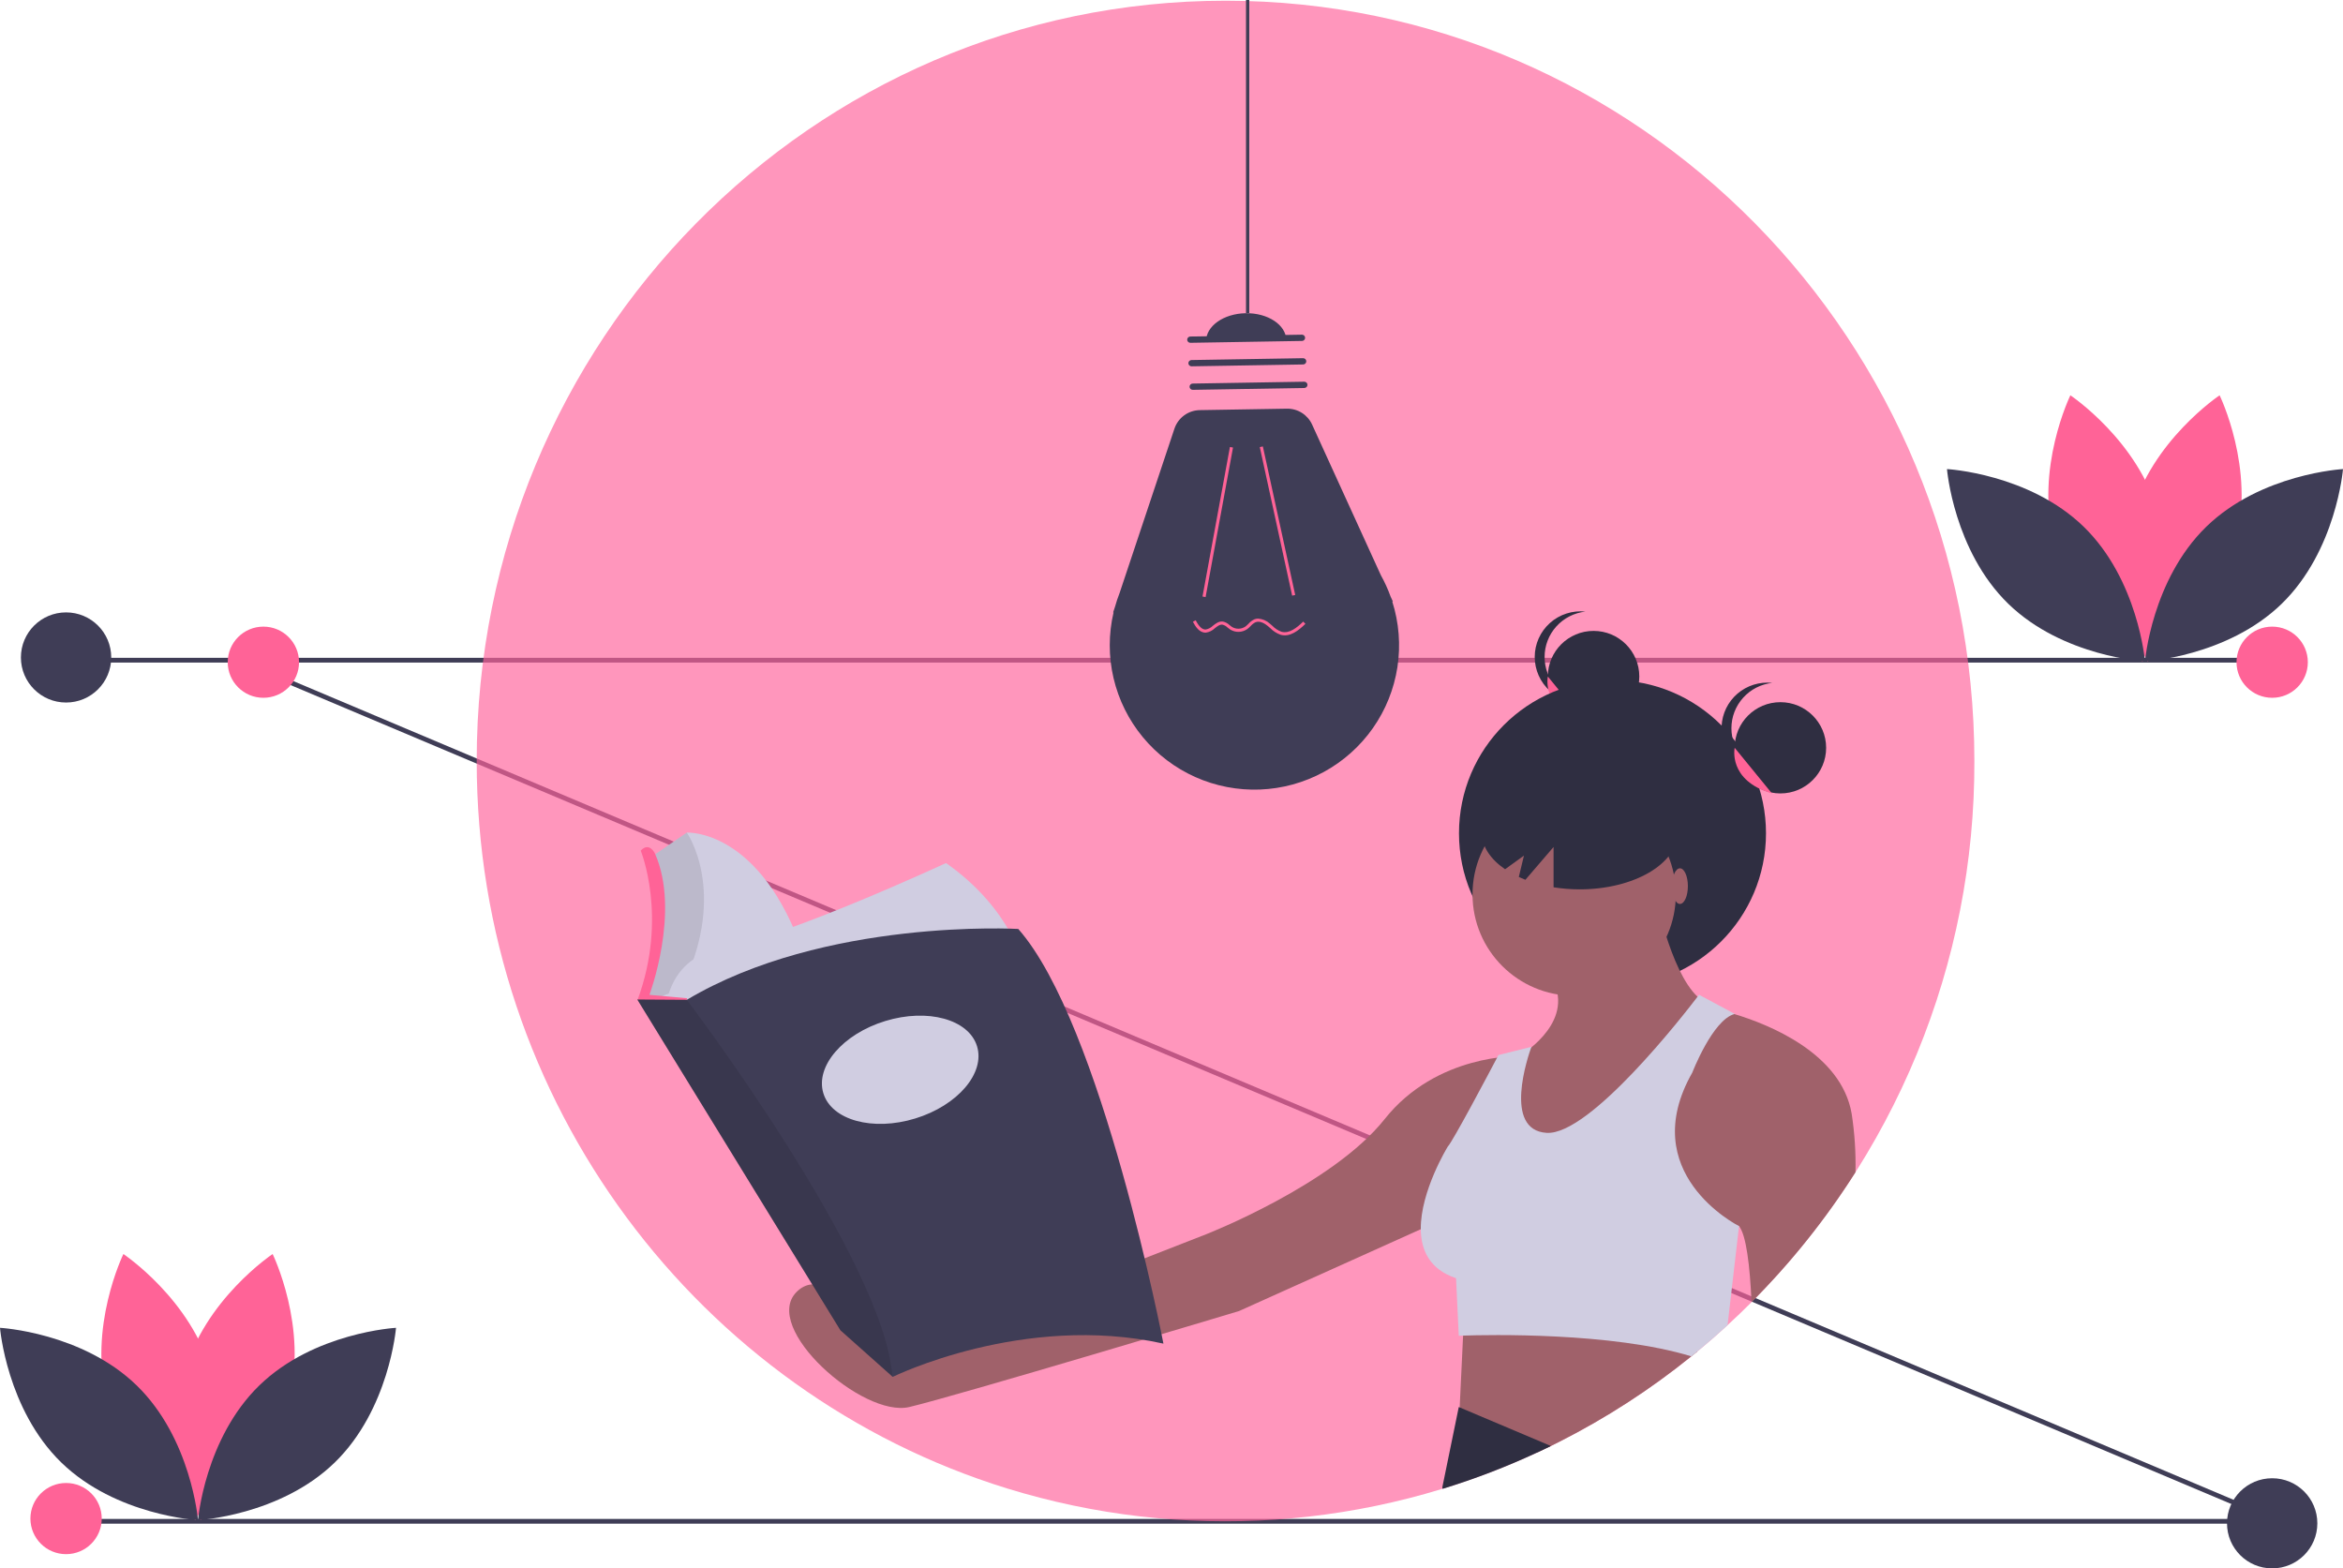 <svg width="741" height="496" viewBox="0 0 741 496" fill="none" xmlns="http://www.w3.org/2000/svg">
<g clip-path="url(#clip0)">
<path d="M719.15 480.36H20.694V481.861H719.15V480.36Z" fill="#3F3D56"/>
<path d="M75.629 208.161L75.044 209.543L718.347 480.985L718.933 479.603L75.629 208.161Z" fill="#3F3D56"/>
<path d="M719.15 208.035H20.694V209.536H719.15V208.035Z" fill="#3F3D56"/>
<path d="M624.419 240.669C624.515 272.415 618.341 303.868 606.249 333.231C594.158 362.594 576.386 389.292 553.949 411.799C551.475 414.282 548.947 416.708 546.363 419.076C543.25 421.941 540.058 424.72 536.785 427.41C536.161 427.928 535.537 428.438 534.905 428.941C521.976 439.396 507.974 448.456 493.133 455.971C492.253 456.413 491.374 456.856 490.487 457.291C489.081 457.981 487.66 458.657 486.239 459.317C433.637 483.741 373.817 487.791 318.391 470.682C221.352 440.629 150.762 349.022 150.762 240.669C150.762 107.876 256.793 0.229 387.59 0.229C518.387 0.229 624.419 107.876 624.419 240.669Z" fill="#FF639B" fill-opacity="0.67"/>
<path d="M440.32 190.23L440.508 190.223L439.766 188.598C438.933 186.297 437.915 184.066 436.722 181.928L414.968 134.267C414.273 132.746 413.149 131.46 411.733 130.568C410.317 129.675 408.67 129.214 406.995 129.242L379.445 129.7C377.664 129.73 375.935 130.311 374.499 131.362C373.063 132.414 371.989 133.885 371.426 135.571L354.106 187.477C353.536 188.93 353.042 190.412 352.625 191.917L352.037 193.679L352.175 193.673C350.57 200.519 350.571 207.641 352.178 214.485C353.785 221.33 356.955 227.712 361.44 233.133C365.924 238.555 371.603 242.869 378.034 245.741C384.464 248.613 391.473 249.964 398.513 249.689C405.552 249.414 412.433 247.52 418.619 244.156C424.805 240.791 430.129 236.047 434.175 230.292C438.221 224.537 440.881 217.928 441.947 210.979C443.013 204.03 442.456 196.929 440.32 190.23H440.32Z" fill="#3F3D56"/>
<path d="M388.976 141.356L380.307 188.644L381.285 188.823L389.955 141.534L388.976 141.356Z" fill="#FF6397"/>
<path d="M399.394 141.182L398.422 141.393L408.656 188.369L409.628 188.158L399.394 141.182Z" fill="#FF6397"/>
<path d="M376.442 106.425L411.745 105.838C412.008 105.834 412.263 105.934 412.453 106.117C412.642 106.3 412.751 106.551 412.756 106.814C412.76 107.077 412.659 107.331 412.476 107.521C412.293 107.71 412.042 107.818 411.778 107.823L376.476 108.41C376.345 108.412 376.215 108.388 376.094 108.34C375.972 108.293 375.861 108.221 375.767 108.131C375.674 108.04 375.599 107.932 375.547 107.812C375.495 107.693 375.467 107.564 375.464 107.434C375.462 107.304 375.486 107.174 375.534 107.053C375.582 106.932 375.653 106.821 375.744 106.727C375.835 106.634 375.943 106.559 376.063 106.507C376.183 106.455 376.312 106.427 376.442 106.425Z" fill="#3F3D56"/>
<path d="M376.815 113.863L412.117 113.276C412.381 113.272 412.636 113.372 412.825 113.555C413.015 113.738 413.124 113.989 413.128 114.252C413.133 114.515 413.032 114.769 412.849 114.959C412.666 115.148 412.414 115.256 412.151 115.261L376.848 115.848C376.585 115.852 376.33 115.752 376.14 115.569C375.951 115.386 375.842 115.135 375.837 114.872C375.833 114.609 375.933 114.355 376.117 114.165C376.3 113.976 376.551 113.867 376.815 113.863Z" fill="#3F3D56"/>
<path d="M377.188 121.301L412.49 120.714C412.754 120.71 413.009 120.81 413.198 120.993C413.388 121.176 413.497 121.427 413.501 121.69C413.506 121.953 413.405 122.207 413.222 122.396C413.039 122.586 412.787 122.694 412.524 122.699L377.221 123.286C376.958 123.29 376.703 123.19 376.513 123.007C376.324 122.824 376.215 122.573 376.21 122.31C376.206 122.047 376.307 121.793 376.49 121.603C376.673 121.414 376.924 121.305 377.188 121.301Z" fill="#3F3D56"/>
<path d="M393.975 99.054C386.973 99.171 381.361 103.159 381.442 107.963L406.799 107.541C406.719 102.738 400.978 98.938 393.975 99.054Z" fill="#3F3D56"/>
<path d="M397.877 195.628C399.261 195.721 400.572 196.28 401.596 197.213C401.858 197.43 402.116 197.658 402.374 197.886C403.192 198.737 404.194 199.392 405.304 199.798C407.734 200.46 410.132 198.543 412.157 196.58L412.85 197.292C410.625 199.45 407.957 201.549 405.042 200.756C403.783 200.314 402.644 199.586 401.716 198.629C401.465 198.408 401.215 198.188 400.961 197.977C400.13 197.289 398.525 196.219 397.098 196.774C396.506 197.062 395.979 197.468 395.549 197.966C395.217 198.315 394.858 198.638 394.475 198.932C393.691 199.487 392.761 199.798 391.8 199.826C390.84 199.855 389.893 199.599 389.077 199.092C388.784 198.897 388.502 198.686 388.232 198.46C387.79 198.022 387.239 197.709 386.636 197.553C385.791 197.434 385.023 198.037 384.209 198.673C383.439 199.42 382.455 199.907 381.395 200.068C381.359 200.07 381.322 200.071 381.286 200.072C379.304 200.105 378.047 198.127 377.27 196.623L378.154 196.168C379.21 198.212 380.229 199.144 381.342 199.077C382.194 198.914 382.978 198.502 383.595 197.892C384.536 197.156 385.51 196.394 386.773 196.57C387.559 196.741 388.282 197.128 388.858 197.688C389.1 197.891 389.353 198.081 389.615 198.257C390.263 198.652 391.012 198.851 391.771 198.828C392.53 198.806 393.266 198.563 393.889 198.13C394.23 197.866 394.55 197.577 394.846 197.265C395.369 196.665 396.013 196.183 396.736 195.85C397.1 195.708 397.487 195.633 397.877 195.628Z" fill="#FF6397"/>
<path d="M395.097 0H394.063V99.014H395.097V0Z" fill="#3F3D56"/>
<path d="M707.042 171.55C700.74 194.795 679.155 209.192 679.155 209.192C679.155 209.192 667.786 185.9 674.088 162.654C680.39 139.409 701.976 125.012 701.976 125.012C701.976 125.012 713.344 148.304 707.042 171.55Z" fill="#FF6397"/>
<path d="M649.711 171.55C656.014 194.795 677.599 209.192 677.599 209.192C677.599 209.192 688.968 185.9 682.666 162.654C676.364 139.409 654.778 125.012 654.778 125.012C654.778 125.012 643.409 148.304 649.711 171.55Z" fill="#FF6397"/>
<path d="M658.972 166.554C676.265 183.351 678.377 209.173 678.377 209.173C678.377 209.173 652.452 207.76 635.159 190.963C617.866 174.165 615.754 148.344 615.754 148.344C615.754 148.344 641.679 149.756 658.972 166.554Z" fill="#3F3D56"/>
<path d="M697.782 166.554C680.489 183.351 678.377 209.173 678.377 209.173C678.377 209.173 704.302 207.76 721.595 190.963C738.888 174.165 741 148.344 741 148.344C741 148.344 715.075 149.756 697.782 166.554Z" fill="#3F3D56"/>
<path d="M91.288 443.124C84.986 466.369 63.401 480.766 63.401 480.766C63.401 480.766 52.032 457.474 58.334 434.229C64.636 410.983 86.222 396.586 86.222 396.586C86.222 396.586 97.59 419.878 91.288 443.124Z" fill="#FF6397"/>
<path d="M33.958 443.124C40.26 466.369 61.845 480.766 61.845 480.766C61.845 480.766 73.214 457.474 66.912 434.229C60.61 410.983 39.024 396.586 39.024 396.586C39.024 396.586 27.655 419.878 33.958 443.124Z" fill="#FF6397"/>
<path d="M43.218 438.128C60.511 454.926 62.623 480.747 62.623 480.747C62.623 480.747 36.698 479.335 19.405 462.537C2.112 445.74 0 419.918 0 419.918C0 419.918 25.925 421.331 43.218 438.128Z" fill="#3F3D56"/>
<path d="M82.028 438.128C64.735 454.926 62.623 480.747 62.623 480.747C62.623 480.747 88.548 479.335 105.841 462.537C123.134 445.74 125.246 419.918 125.246 419.918C125.246 419.918 99.321 421.331 82.028 438.128Z" fill="#3F3D56"/>
<path d="M503.988 228.38C511.974 228.38 518.449 221.92 518.449 213.95C518.449 205.981 511.974 199.521 503.988 199.521C496.001 199.521 489.526 205.981 489.526 213.95C489.526 221.92 496.001 228.38 503.988 228.38Z" fill="#2F2E41"/>
<path d="M488.494 207.766C488.494 204.207 489.813 200.774 492.196 198.126C494.579 195.478 497.859 193.803 501.405 193.422C499.386 193.201 497.342 193.408 495.408 194.029C493.474 194.649 491.693 195.67 490.181 197.023C488.668 198.376 487.458 200.032 486.63 201.883C485.802 203.734 485.374 205.739 485.374 207.766C485.374 209.793 485.802 211.797 486.63 213.648C487.458 215.5 488.668 217.156 490.181 218.509C491.693 219.862 493.474 220.883 495.408 221.503C497.342 222.124 499.386 222.33 501.405 222.11C497.859 221.729 494.579 220.054 492.196 217.406C489.813 214.758 488.494 211.325 488.494 207.766Z" fill="#2F2E41"/>
<path d="M489.526 213.95C489.526 213.95 487.281 224.257 501.315 228.38L489.526 213.95Z" fill="#FF6397"/>
<path d="M509.968 311.963C536.781 311.963 558.516 290.275 558.516 263.521C558.516 236.767 536.781 215.078 509.968 215.078C483.156 215.078 461.42 236.767 461.42 263.521C461.42 290.275 483.156 311.963 509.968 311.963Z" fill="#2F2E41"/>
<path d="M536.784 427.41C536.16 427.928 535.536 428.438 534.905 428.941C521.975 439.396 507.973 448.456 493.133 455.971C492.253 456.413 491.374 456.856 490.486 457.291C489.08 457.981 487.66 458.656 486.239 459.317L461.353 451.042L461.638 445.093V445.07L462.721 422.384L463.09 414.627L536.784 427.41Z" fill="#A0616A"/>
<path d="M490.486 457.291C489.081 457.981 487.66 458.657 486.239 459.317C476.518 463.852 466.491 467.705 456.233 470.848C456.181 470.698 456.15 470.541 456.143 470.382L461.353 444.973L461.639 445.093L490.486 457.291Z" fill="#2F2E41"/>
<path d="M497.85 314.916C515.606 314.916 530 300.554 530 282.836C530 265.119 515.606 250.756 497.85 250.756C480.094 250.756 465.7 265.119 465.7 282.836C465.7 300.554 480.094 314.916 497.85 314.916Z" fill="#A0616A"/>
<path d="M523.917 284.57C523.917 284.57 529.131 310.581 538.689 316.65L485.685 379.077L465.7 360.002L480.471 333.991C480.471 333.991 496.981 324.454 491.767 311.448L523.917 284.57Z" fill="#A0616A"/>
<path d="M586.819 370.718C577.398 385.568 566.376 399.343 553.949 411.799C553.415 400.171 552.257 390.583 549.987 387.747C549.981 387.747 549.976 387.744 549.972 387.74L522.176 379.075C522.176 379.075 528.259 321.849 543.032 319.253C543.032 319.253 545.175 319.689 548.506 320.694C559.242 323.92 582.293 333.012 585.609 352.195C586.552 358.322 586.957 364.52 586.819 370.718Z" fill="#A0616A"/>
<path d="M480.472 333.991C480.472 333.991 454.404 333.124 437.895 353.933C421.385 374.741 381.415 390.348 381.415 390.348L281.49 429.364C281.49 429.364 263.243 397.284 251.947 408.556C240.651 419.827 272.801 448.439 287.572 444.971C302.344 441.503 391.842 414.625 391.842 414.625L463.093 382.545L480.472 333.991Z" fill="#A0616A"/>
<path d="M549.987 387.747L546.363 419.076C543.25 421.942 540.057 424.72 536.784 427.411C536.16 427.928 535.536 428.438 534.905 428.941C509.816 421.266 470.503 422.122 462.721 422.384C461.834 422.407 461.353 422.429 461.353 422.429L460.488 404.222C452.15 401.453 449.414 395.399 449.339 388.737C449.211 376.659 457.879 362.6 457.879 362.6C459.436 361.047 471.067 339.044 473.472 334.483C473.751 333.95 473.909 333.657 473.909 333.657L484.336 331.062C484.336 331.062 484.306 331.144 484.246 331.294C483.314 333.897 475.209 357.446 489.163 358.264C502.892 359.074 532.755 320.604 536.867 315.21C537.175 314.805 537.341 314.587 537.341 314.587L548.641 320.656C548.596 320.671 548.551 320.679 548.506 320.694C541.604 322.607 535.213 339.194 535.213 339.194C517.192 370.883 549.182 387.342 549.972 387.74C549.976 387.744 549.981 387.747 549.987 387.747Z" fill="#D0CDE1"/>
<path d="M499.596 245.181C482.482 245.181 468.608 253.256 468.608 263.218C468.608 267.675 471.397 271.749 476 274.896L481.966 270.583L480.344 277.34C481.017 277.651 481.704 277.952 482.421 278.231L491.333 267.856V280.601C494.066 281.038 496.829 281.257 499.596 281.255C516.711 281.255 530.584 273.179 530.584 263.218C530.584 253.256 516.711 245.181 499.596 245.181Z" fill="#2F2E41"/>
<path d="M563.074 250.923C571.06 250.923 577.535 244.462 577.535 236.493C577.535 228.524 571.06 222.063 563.074 222.063C555.087 222.063 548.613 228.524 548.613 236.493C548.613 244.462 555.087 250.923 563.074 250.923Z" fill="#2F2E41"/>
<path d="M547.58 230.309C547.58 226.75 548.899 223.317 551.282 220.669C553.665 218.021 556.945 216.345 560.492 215.964C559.977 215.908 559.46 215.88 558.942 215.879C556.976 215.876 555.03 216.273 553.223 217.046C551.416 217.82 549.786 218.952 548.432 220.375C547.078 221.798 546.03 223.482 545.351 225.323C544.671 227.164 544.375 229.124 544.481 231.083C544.586 233.042 545.091 234.959 545.964 236.717C546.837 238.475 548.061 240.036 549.559 241.306C551.058 242.577 552.8 243.528 554.68 244.104C556.559 244.679 558.537 244.866 560.492 244.653C556.945 244.272 553.665 242.596 551.282 239.949C548.899 237.301 547.58 233.868 547.58 230.309Z" fill="#2F2E41"/>
<path d="M548.613 236.493C548.613 236.493 546.367 246.8 560.401 250.923L548.613 236.493Z" fill="#FF6397"/>
<path d="M531.303 285.871C532.69 285.871 533.813 283.348 533.813 280.235C533.813 277.123 532.69 274.6 531.303 274.6C529.917 274.6 528.793 277.123 528.793 280.235C528.793 283.348 529.917 285.871 531.303 285.871Z" fill="#A0616A"/>
<path d="M254.257 302.037L216.156 311.249L216.032 311.278L211.89 315.02L210.698 316.095L208.143 315.633L203.619 314.817L206.771 304.2L207.362 283.949L205.195 271.563L217.214 263.305C217.214 263.305 240.662 261.929 254.257 302.037Z" fill="#D0CDE1"/>
<path opacity="0.1" d="M216.156 311.249C215.64 312.348 216.722 311.622 216.13 312.753L210.613 314.522L208.143 315.633L203.619 314.817L206.771 304.2L207.362 283.95L205.195 271.563L217.214 263.306C217.214 263.306 230.114 281.535 216.156 311.249Z" fill="black"/>
<path d="M299.181 272.939C299.181 272.939 249.134 296.139 228.839 299.678C208.545 303.217 210.318 323.468 210.318 323.468L324.008 305.773C324.008 305.773 320.067 287.489 299.181 272.939Z" fill="#D0CDE1"/>
<path d="M202.633 269.007C202.633 269.007 211.303 290.044 201.648 316.193L212.879 321.305L217.214 316.193L217.313 315.702L205.392 314.62C205.392 314.62 215.244 288.275 207.165 269.99C207.165 269.99 205.392 266.058 202.633 269.007Z" fill="#FF6397"/>
<path d="M367.947 424.918C323.614 415.088 282.335 435.437 282.335 435.437L282.222 435.336L265.784 420.691L201.55 316.095L217.214 316.193C260.759 290.241 322.038 293.78 322.038 293.78C348.44 323.664 367.947 424.918 367.947 424.918Z" fill="#3F3D56"/>
<path opacity="0.1" d="M282.222 435.336L265.784 420.691L201.55 316.095L217.214 316.193C217.214 316.193 279.647 398.472 282.222 435.336Z" fill="black"/>
<path d="M289.437 353.725C302.858 349.618 311.616 339.387 309 330.875C306.383 322.362 293.382 318.791 279.961 322.899C266.541 327.006 257.782 337.237 260.399 345.749C263.015 354.262 276.016 357.833 289.437 353.725Z" fill="#D0CDE1"/>
<path d="M20.896 222.175C28.785 222.175 35.181 215.794 35.181 207.921C35.181 200.049 28.785 193.667 20.896 193.667C13.007 193.667 6.611 200.049 6.611 207.921C6.611 215.794 13.007 222.175 20.896 222.175Z" fill="#3F3D56"/>
<path d="M718.6 496C726.49 496 732.885 489.618 732.885 481.746C732.885 473.874 726.49 467.492 718.6 467.492C710.711 467.492 704.315 473.874 704.315 481.746C704.315 489.618 710.711 496 718.6 496Z" fill="#3F3D56"/>
<path d="M83.299 220.675C89.527 220.675 94.576 215.637 94.576 209.422C94.576 203.207 89.527 198.169 83.299 198.169C77.07 198.169 72.021 203.207 72.021 209.422C72.021 215.637 77.07 220.675 83.299 220.675Z" fill="#FF6397"/>
<path d="M718.6 220.675C724.829 220.675 729.878 215.637 729.878 209.422C729.878 203.207 724.829 198.169 718.6 198.169C712.372 198.169 707.323 203.207 707.323 209.422C707.323 215.637 712.372 220.675 718.6 220.675Z" fill="#FF6397"/>
<path d="M20.896 491.499C27.125 491.499 32.174 486.461 32.174 480.246C32.174 474.031 27.125 468.993 20.896 468.993C14.668 468.993 9.619 474.031 9.619 480.246C9.619 486.461 14.668 491.499 20.896 491.499Z" fill="#FF6397"/>
</g>
<defs>
<clipPath id="clip0">
<rect width="741" height="496" fill="white"/>
</clipPath>
</defs>
</svg>
